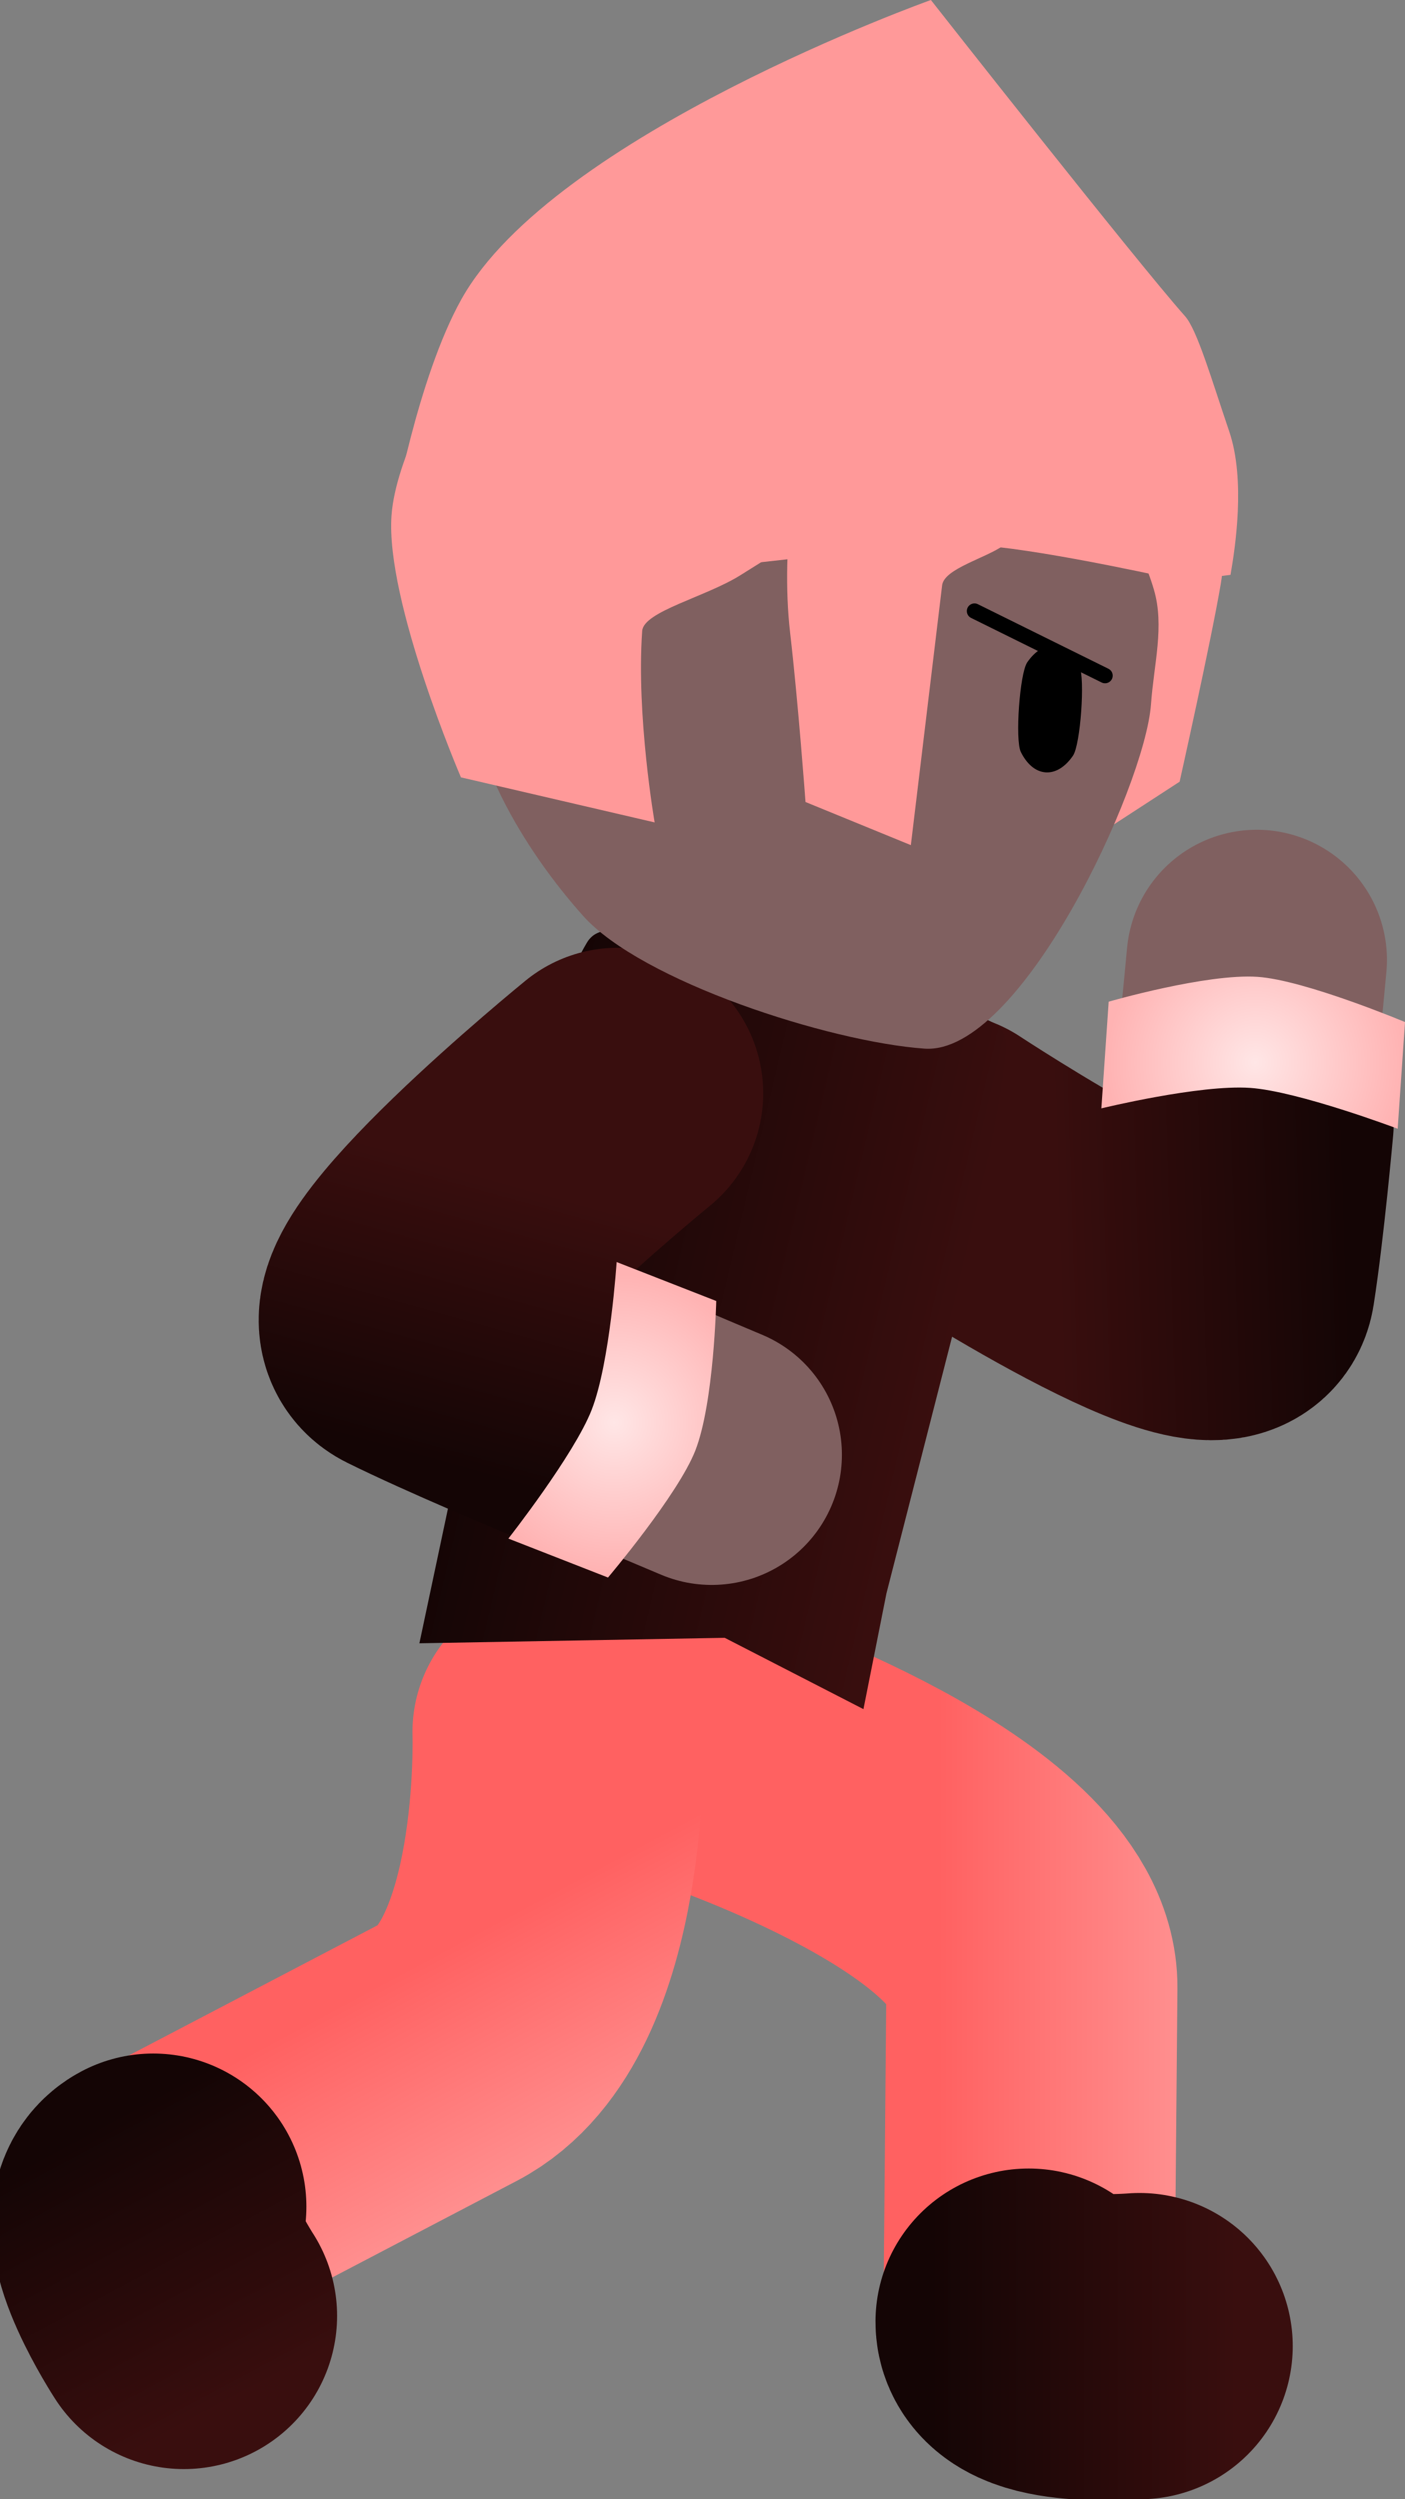 <svg version="1.1" xmlns="http://www.w3.org/2000/svg" xmlns:xlink="http://www.w3.org/1999/xlink" width="45.856" height="81.596" viewBox="0,0,45.856,81.596"><rect x="0" y="0" width="45.856" height="81.596" fill="#808080" stroke="none"/><defs><linearGradient x1="261.6" y1="184.998" x2="252.104" y2="185.295" gradientUnits="userSpaceOnUse" id="color-1"><stop offset="0" stop-color="#140505"/><stop offset="1" stop-color="#390e0e"/></linearGradient><radialGradient cx="258.432" cy="174.765" r="4.847" gradientUnits="userSpaceOnUse" id="color-2"><stop offset="0" stop-color="#ffe6e6"/><stop offset="1" stop-color="#ffb3b3"/></radialGradient><linearGradient x1="248.107" y1="204.332" x2="257.607" y2="204.332" gradientUnits="userSpaceOnUse" id="color-3"><stop offset="0" stop-color="#ff6161"/><stop offset="1" stop-color="#ff9999"/></linearGradient><linearGradient x1="247.849" y1="216.297" x2="257.849" y2="216.297" gradientUnits="userSpaceOnUse" id="color-4"><stop offset="0" stop-color="#140505"/><stop offset="1" stop-color="#390e0e"/></linearGradient><linearGradient x1="231.263" y1="204.092" x2="235.744" y2="212.468" gradientUnits="userSpaceOnUse" id="color-5"><stop offset="0" stop-color="#ff6161"/><stop offset="1" stop-color="#ff9999"/></linearGradient><linearGradient x1="220.591" y1="209.508" x2="225.308" y2="218.326" gradientUnits="userSpaceOnUse" id="color-6"><stop offset="0" stop-color="#140505"/><stop offset="1" stop-color="#390e0e"/></linearGradient><linearGradient x1="233.4" y1="181.863" x2="248.163" y2="185.342" gradientUnits="userSpaceOnUse" id="color-7"><stop offset="0" stop-color="#140505"/><stop offset="1" stop-color="#390e0e"/></linearGradient><linearGradient x1="226.807" y1="186.479" x2="229.37" y2="177.332" gradientUnits="userSpaceOnUse" id="color-8"><stop offset="0" stop-color="#140505"/><stop offset="1" stop-color="#390e0e"/></linearGradient><radialGradient cx="237.519" cy="186.524" r="4.847" gradientUnits="userSpaceOnUse" id="color-9"><stop offset="0" stop-color="#ffe6e6"/><stop offset="1" stop-color="#ffb3b3"/></radialGradient><linearGradient x1="232.735" y1="161.481" x2="255.365" y2="163.095" gradientUnits="userSpaceOnUse" id="color-10"><stop offset="0" stop-color="#ffd499"/><stop offset="1" stop-color="#ffd599"/></linearGradient></defs><g transform="translate(-217.466,-140.081)"><g data-paper-data="{&quot;isPaintingLayer&quot;:true}" fill-rule="nonzero" stroke-linejoin="miter" stroke-miterlimit="10" stroke-dasharray="" stroke-dashoffset="0" style="mix-blend-mode: normal"><g><path d="M258.483,171.421c0,0 -0.662,7.245 -1.256,10.848c-0.063,0.386 0.184,-0.278 -0.035,-0.132c-1.888,1.248 -9.244,-4.592 -9.244,-4.592" fill="none" stroke="#806060" stroke-width="8.5" stroke-linecap="round"/><path d="M258.204,176.73c0,0 -0.292,3.272 -0.6,5.23c-0.308,1.958 -9.46,-4.073 -9.46,-4.073" fill="none" stroke="url(#color-1)" stroke-width="9.5" stroke-linecap="round"/><path d="M263.322,173.449l-0.239,3.483c0,0 -3.248,-1.226 -4.819,-1.334c-1.649,-0.113 -4.852,0.669 -4.852,0.669l0.239,-3.483c0,0 3.193,-0.926 4.862,-0.811c1.545,0.106 4.809,1.476 4.809,1.476z" fill="url(#color-2)" stroke="none" stroke-width="0" stroke-linecap="butt"/></g><g fill="none" stroke-linecap="round"><path d="M240.662,197.14c0,0 10.522,3.519 10.483,7.838c-0.027,3.034 -0.073,8.187 -0.098,10.909c-0.01,1.104 3.618,0.799 3.618,0.799" stroke="url(#color-3)" stroke-width="9.5"/><path d="M254.658,216.677c0,0 -3.628,0.305 -3.618,-0.799" stroke="url(#color-4)" stroke-width="10"/></g><g fill="none" stroke-linecap="round"><path d="M235.678,196.628c0,0 0.275,8.444 -3.551,10.447c-2.688,1.407 -7.253,3.797 -9.665,5.06c-0.978,0.512 1.002,3.567 1.002,3.567" stroke="url(#color-5)" stroke-width="9.5"/><path d="M223.468,215.691c0,0 -1.98,-3.055 -1.002,-3.567" stroke="url(#color-6)" stroke-width="10"/></g><path d="M236.622,170.856c0.609,-1.035 2.617,0.272 2.617,0.272l8.566,2.018c0,0 2.412,-0.162 2.496,0.933c0.084,1.094 -1.703,9.416 -1.703,9.416l-2.201,8.61l-0.75,3.776l-4.528,-2.329l-9.965,0.179l1.158,-5.462l1.766,-8.368c0,0 0.695,-5.902 2.544,-9.046z" fill="url(#color-7)" stroke="#001966" stroke-width="0" stroke-linecap="butt"/><g><path d="M240.694,187.576c0,0 -6.713,-2.803 -9.973,-4.449c-0.349,-0.176 0.21,0.259 0.137,0.006c-0.625,-2.175 7.152,-7.443 7.152,-7.443" fill="none" stroke="#806060" stroke-width="8.5" stroke-linecap="round"/><path d="M235.713,185.718c0,0 -3.034,-1.259 -4.81,-2.14c-1.776,-0.881 6.722,-7.804 6.722,-7.804" fill="none" stroke="url(#color-8)" stroke-width="9.5" stroke-linecap="round"/><path d="M237.309,191.584l-3.251,-1.272c0,0 2.143,-2.731 2.717,-4.198c0.602,-1.539 0.817,-4.83 0.817,-4.83l3.251,1.272c0,0 -0.074,3.323 -0.683,4.882c-0.564,1.442 -2.85,4.146 -2.85,4.146z" fill="url(#color-9)" stroke="none" stroke-width="0" stroke-linecap="butt"/></g><g stroke-linecap="butt"><path d="M255.966,165.602l-2.615,1.701c0,0 0.66,-2.958 0.671,-5.451c0.002,-0.499 0.064,-1.881 -0.196,-3.337c-0.358,-2.007 -1.07,-4.139 -1.07,-4.139l4.527,-0.005c0,0 0.335,2.948 0.024,4.786c-0.311,1.839 -1.341,6.446 -1.341,6.446z" data-paper-data="{&quot;index&quot;:null}" fill="#ff9999" stroke="none" stroke-width="0"/><path d="M244.833,151.303c3.122,0.223 5.862,1.655 7.769,3.79c1.084,1.214 2.064,2.666 2.525,4.239c0.35,1.195 -0.002,2.431 -0.095,3.739c-0.191,2.683 -4.269,11.468 -7.391,11.246c-3.122,-0.223 -9.239,-2.201 -11.145,-4.336c-1.906,-2.135 -3.976,-5.47 -3.76,-8.5c0.216,-3.03 1.68,-5.686 3.87,-7.529c2.19,-1.842 5.106,-2.871 8.228,-2.649z" fill="#806060" stroke="url(#color-10)" stroke-width="0"/><path d="M252.695,161.83c0.191,0.389 0.036,2.564 -0.209,2.922c-0.245,0.359 -0.562,0.569 -0.895,0.545c-0.332,-0.024 -0.616,-0.277 -0.808,-0.667c-0.191,-0.389 -0.036,-2.564 0.208,-2.922c0.245,-0.359 0.562,-0.569 0.895,-0.545c0.332,0.024 0.616,0.277 0.808,0.667z" data-paper-data="{&quot;index&quot;:null}" fill="#000000" stroke="none" stroke-width="1.301"/><path d="M243.584,154.679l9.001,1.521c0,0 -1.057,0.756 -2.354,1.681c-0.599,0.428 -1.95,0.766 -2.016,1.308c-0.286,2.374 -1.021,8.484 -1.021,8.484l-3.438,-1.408c0,0 -0.236,-3.224 -0.501,-5.513c-0.346,-2.983 0.329,-6.074 0.329,-6.074z" data-paper-data="{&quot;index&quot;:null}" fill="#ff9999" stroke="none" stroke-width="0"/><path d="M232.51,165.46c0,0 -2.466,-5.744 -2.266,-8.549c0.136,-1.904 1.695,-4.507 1.695,-4.507l15.342,2.998c0,0 -3.025,1.801 -5.638,3.451c-1.13,0.714 -3.171,1.186 -3.217,1.826c-0.198,2.77 0.406,6.252 0.406,6.252z" fill="#ff9999" stroke="none" stroke-width="0"/><path d="M256.051,159.044c0,0 -4.27,-0.97 -6.47,-1.147c-1.993,-0.16 -6.192,0.418 -6.192,0.418l-10.024,1.125l-3.075,-2.471c0,0 0.793,-4.543 2.241,-7.128c3.005,-5.366 15.317,-9.76 15.317,-9.76c0,0 6.687,8.514 8.295,10.323c0.396,0.446 0.865,2.064 1.441,3.759c0.543,1.597 0.19,3.838 0.043,4.686z" fill="#ff9999" stroke="none" stroke-width="0"/></g><path d="M249.271,160.031l4.261,2.108" fill="none" stroke="#000000" stroke-width="0.5" stroke-linecap="round"/></g></g></svg><!--rotationCenter:22.53445422951509:39.91870619717025-->